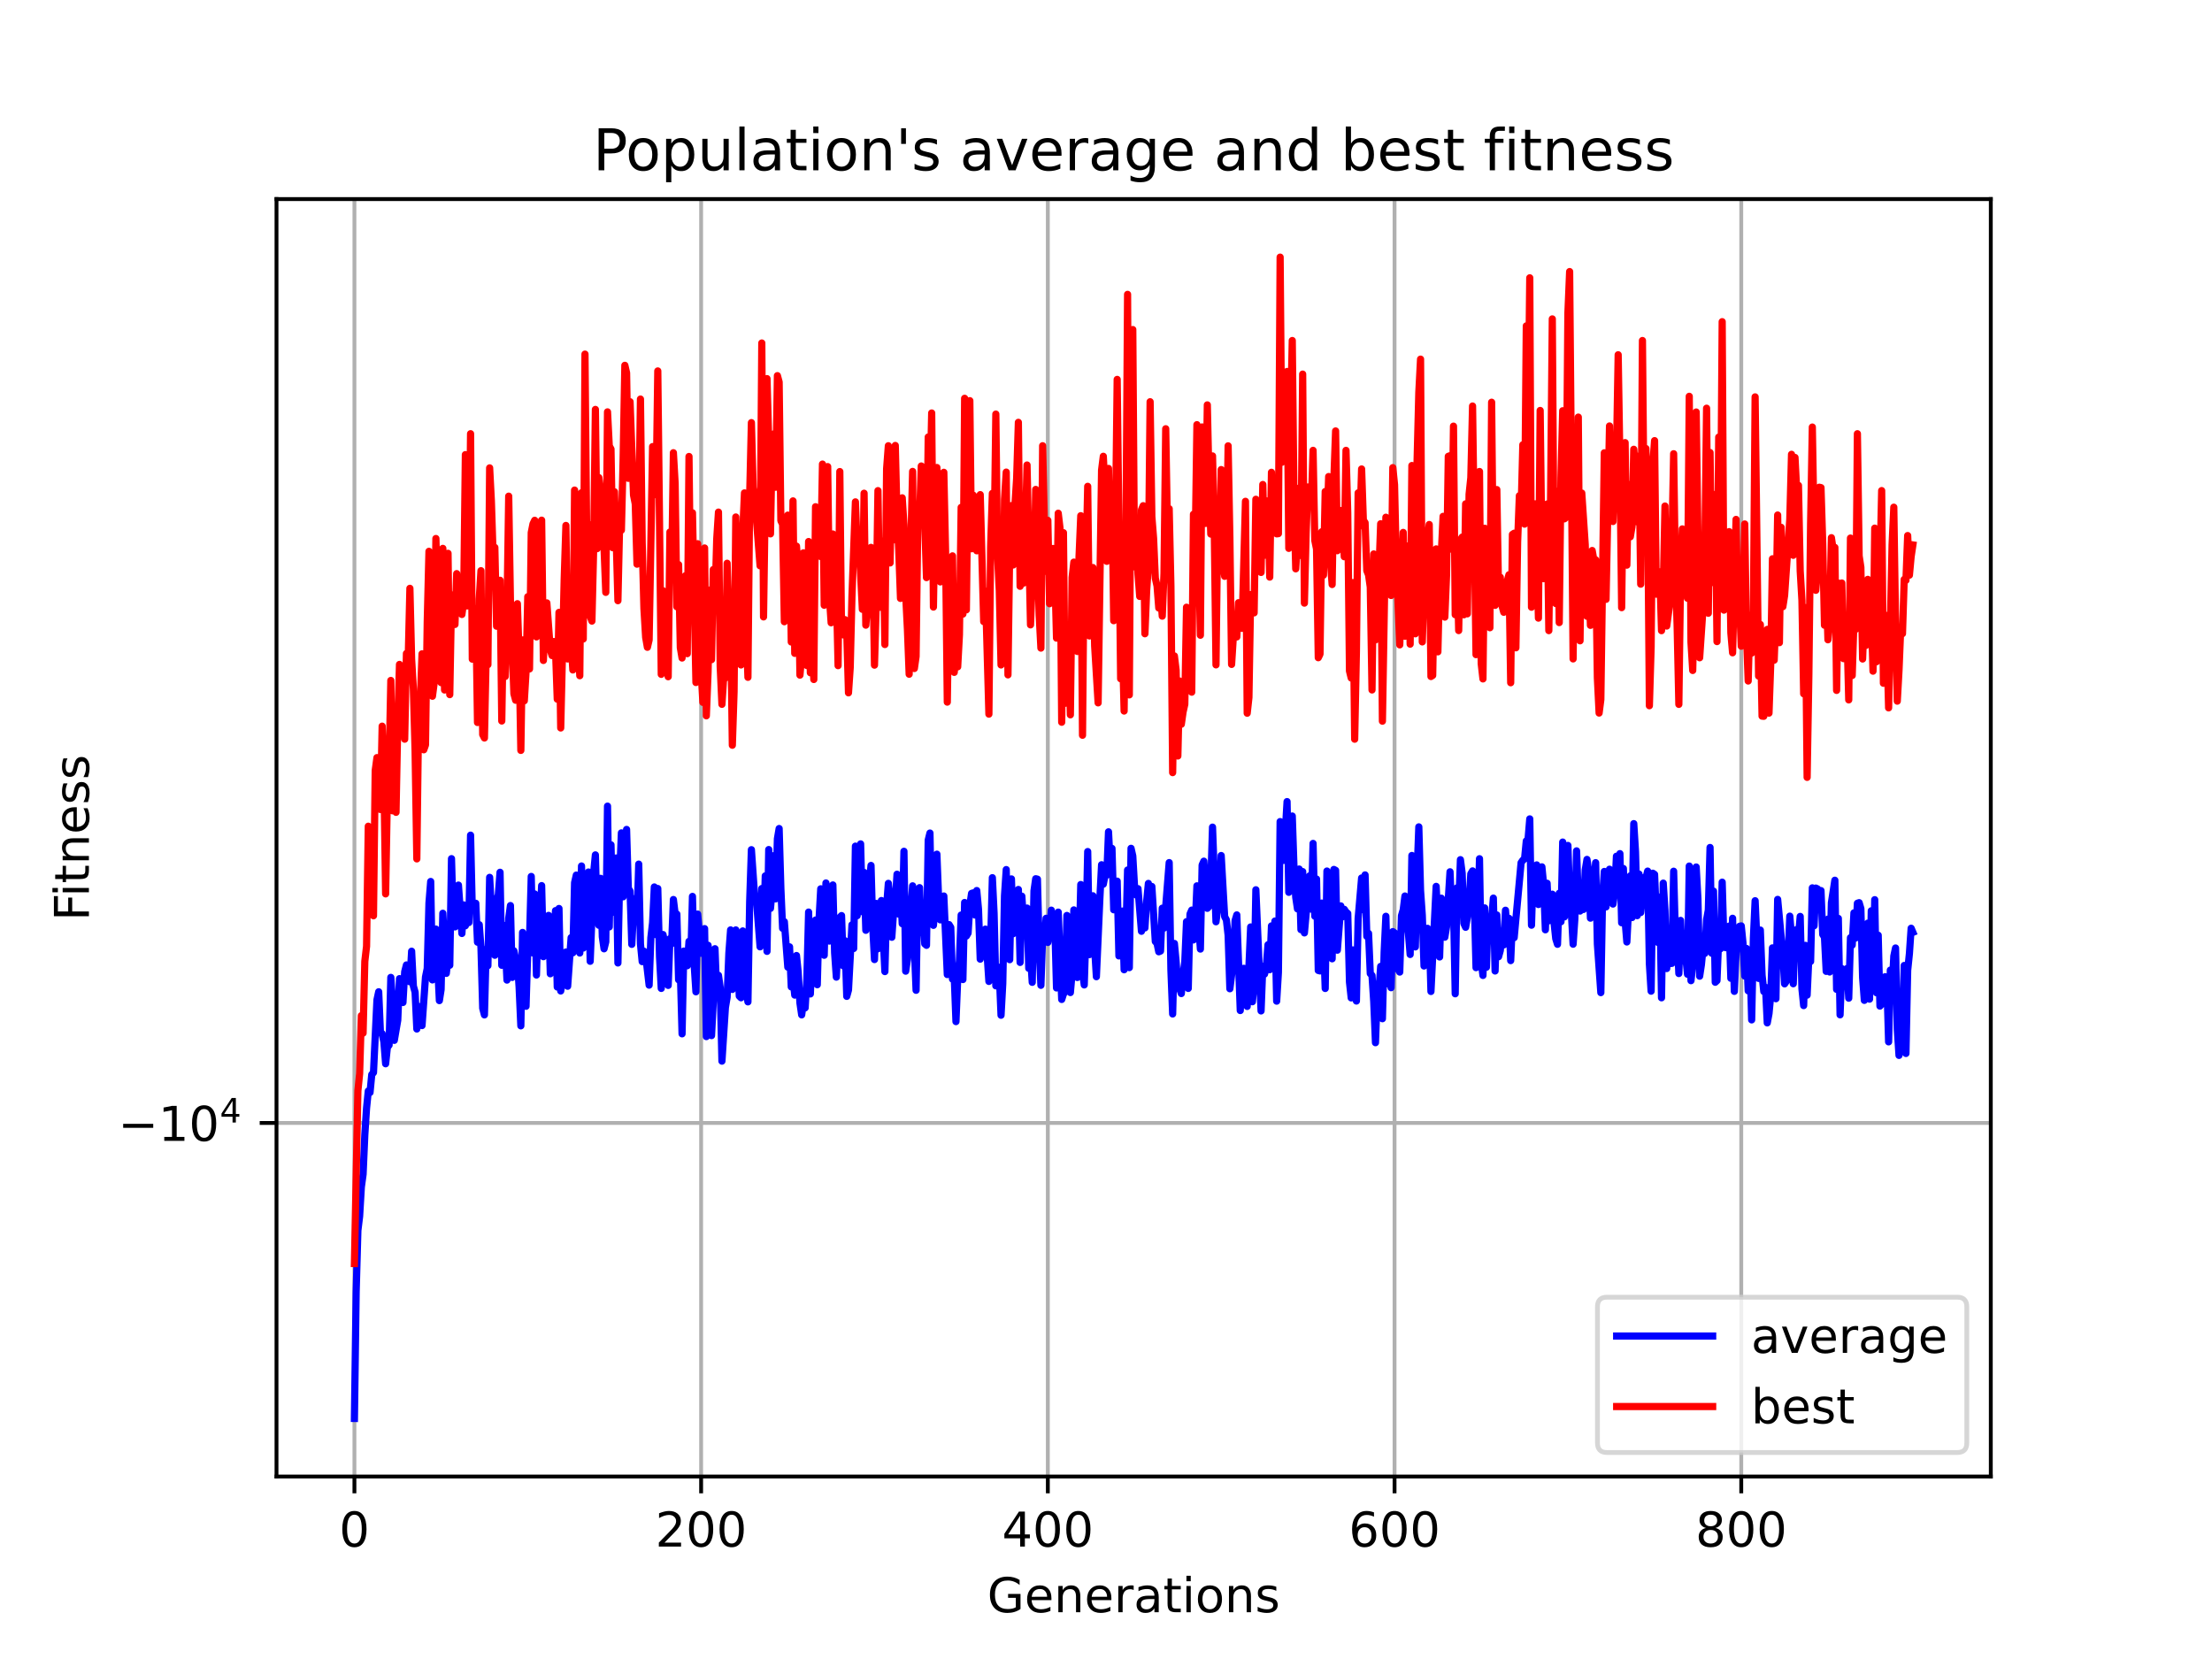 <?xml version="1.0" encoding="utf-8" standalone="no"?>
<!DOCTYPE svg PUBLIC "-//W3C//DTD SVG 1.1//EN"
  "http://www.w3.org/Graphics/SVG/1.1/DTD/svg11.dtd">
<!-- Created with matplotlib (https://matplotlib.org/) -->
<svg height="345.6pt" version="1.1" viewBox="0 0 460.8 345.6" width="460.8pt" xmlns="http://www.w3.org/2000/svg" xmlns:xlink="http://www.w3.org/1999/xlink">
 <defs>
  <style type="text/css">*{stroke-linecap:butt;stroke-linejoin:round;}</style>
 </defs>
 <g id="figure_1">
  <g id="patch_1">
   <path d="M 0 345.6 
L 460.8 345.6 
L 460.8 0 
L 0 0 
z
" style="fill:#ffffff;"/>
  </g>
  <g id="axes_1">
   <g id="patch_2">
    <path d="M 57.6 307.584 
L 414.72 307.584 
L 414.72 41.472 
L 57.6 41.472 
z
" style="fill:#ffffff;"/>
   </g>
   <g id="matplotlib.axis_1">
    <g id="xtick_1">
     <g id="line2d_1">
      <path clip-path="url(#pc6ade02328)" d="M 73.833 307.584 
L 73.833 41.472 
" style="fill:none;stroke:#b0b0b0;stroke-linecap:square;stroke-width:0.8;"/>
     </g>
     <g id="line2d_2">
      <defs>
       <path d="M 0 0 
L 0 3.5 
" id="m2f55ffbb94" style="stroke:#000000;stroke-width:0.8;"/>
      </defs>
      <g>
       <use style="stroke:#000000;stroke-width:0.8;" x="73.833" xlink:href="#m2f55ffbb94" y="307.584"/>
      </g>
     </g>
     <g id="text_1">
      <!-- 0 -->
      <g transform="translate(70.651 322.182)scale(0.1 -0.1)">
       <defs>
        <path d="M 31.781 66.406 
Q 24.172 66.406 20.328 58.906 
Q 16.5 51.422 16.5 36.375 
Q 16.5 21.391 20.328 13.891 
Q 24.172 6.391 31.781 6.391 
Q 39.453 6.391 43.281 13.891 
Q 47.125 21.391 47.125 36.375 
Q 47.125 51.422 43.281 58.906 
Q 39.453 66.406 31.781 66.406 
z
M 31.781 74.219 
Q 44.047 74.219 50.516 64.516 
Q 56.984 54.828 56.984 36.375 
Q 56.984 17.969 50.516 8.266 
Q 44.047 -1.422 31.781 -1.422 
Q 19.531 -1.422 13.062 8.266 
Q 6.594 17.969 6.594 36.375 
Q 6.594 54.828 13.062 64.516 
Q 19.531 74.219 31.781 74.219 
z
" id="DejaVuSans-48"/>
       </defs>
       <use xlink:href="#DejaVuSans-48"/>
      </g>
     </g>
    </g>
    <g id="xtick_2">
     <g id="line2d_3">
      <path clip-path="url(#pc6ade02328)" d="M 146.058 307.584 
L 146.058 41.472 
" style="fill:none;stroke:#b0b0b0;stroke-linecap:square;stroke-width:0.8;"/>
     </g>
     <g id="line2d_4">
      <g>
       <use style="stroke:#000000;stroke-width:0.8;" x="146.058" xlink:href="#m2f55ffbb94" y="307.584"/>
      </g>
     </g>
     <g id="text_2">
      <!-- 200 -->
      <g transform="translate(136.515 322.182)scale(0.1 -0.1)">
       <defs>
        <path d="M 19.188 8.297 
L 53.609 8.297 
L 53.609 0 
L 7.328 0 
L 7.328 8.297 
Q 12.938 14.109 22.625 23.891 
Q 32.328 33.688 34.812 36.531 
Q 39.547 41.844 41.422 45.531 
Q 43.312 49.219 43.312 52.781 
Q 43.312 58.594 39.234 62.25 
Q 35.156 65.922 28.609 65.922 
Q 23.969 65.922 18.812 64.312 
Q 13.672 62.703 7.812 59.422 
L 7.812 69.391 
Q 13.766 71.781 18.938 73 
Q 24.125 74.219 28.422 74.219 
Q 39.75 74.219 46.484 68.547 
Q 53.219 62.891 53.219 53.422 
Q 53.219 48.922 51.531 44.891 
Q 49.859 40.875 45.406 35.406 
Q 44.188 33.984 37.641 27.219 
Q 31.109 20.453 19.188 8.297 
z
" id="DejaVuSans-50"/>
       </defs>
       <use xlink:href="#DejaVuSans-50"/>
       <use x="63.623" xlink:href="#DejaVuSans-48"/>
       <use x="127.246" xlink:href="#DejaVuSans-48"/>
      </g>
     </g>
    </g>
    <g id="xtick_3">
     <g id="line2d_5">
      <path clip-path="url(#pc6ade02328)" d="M 218.284 307.584 
L 218.284 41.472 
" style="fill:none;stroke:#b0b0b0;stroke-linecap:square;stroke-width:0.8;"/>
     </g>
     <g id="line2d_6">
      <g>
       <use style="stroke:#000000;stroke-width:0.8;" x="218.284" xlink:href="#m2f55ffbb94" y="307.584"/>
      </g>
     </g>
     <g id="text_3">
      <!-- 400 -->
      <g transform="translate(208.74 322.182)scale(0.1 -0.1)">
       <defs>
        <path d="M 37.797 64.312 
L 12.891 25.391 
L 37.797 25.391 
z
M 35.203 72.906 
L 47.609 72.906 
L 47.609 25.391 
L 58.016 25.391 
L 58.016 17.188 
L 47.609 17.188 
L 47.609 0 
L 37.797 0 
L 37.797 17.188 
L 4.891 17.188 
L 4.891 26.703 
z
" id="DejaVuSans-52"/>
       </defs>
       <use xlink:href="#DejaVuSans-52"/>
       <use x="63.623" xlink:href="#DejaVuSans-48"/>
       <use x="127.246" xlink:href="#DejaVuSans-48"/>
      </g>
     </g>
    </g>
    <g id="xtick_4">
     <g id="line2d_7">
      <path clip-path="url(#pc6ade02328)" d="M 290.51 307.584 
L 290.51 41.472 
" style="fill:none;stroke:#b0b0b0;stroke-linecap:square;stroke-width:0.8;"/>
     </g>
     <g id="line2d_8">
      <g>
       <use style="stroke:#000000;stroke-width:0.8;" x="290.51" xlink:href="#m2f55ffbb94" y="307.584"/>
      </g>
     </g>
     <g id="text_4">
      <!-- 600 -->
      <g transform="translate(280.966 322.182)scale(0.1 -0.1)">
       <defs>
        <path d="M 33.016 40.375 
Q 26.375 40.375 22.484 35.828 
Q 18.609 31.297 18.609 23.391 
Q 18.609 15.531 22.484 10.953 
Q 26.375 6.391 33.016 6.391 
Q 39.656 6.391 43.531 10.953 
Q 47.406 15.531 47.406 23.391 
Q 47.406 31.297 43.531 35.828 
Q 39.656 40.375 33.016 40.375 
z
M 52.594 71.297 
L 52.594 62.312 
Q 48.875 64.062 45.094 64.984 
Q 41.312 65.922 37.594 65.922 
Q 27.828 65.922 22.672 59.328 
Q 17.531 52.734 16.797 39.406 
Q 19.672 43.656 24.016 45.922 
Q 28.375 48.188 33.594 48.188 
Q 44.578 48.188 50.953 41.516 
Q 57.328 34.859 57.328 23.391 
Q 57.328 12.156 50.688 5.359 
Q 44.047 -1.422 33.016 -1.422 
Q 20.359 -1.422 13.672 8.266 
Q 6.984 17.969 6.984 36.375 
Q 6.984 53.656 15.188 63.938 
Q 23.391 74.219 37.203 74.219 
Q 40.922 74.219 44.703 73.484 
Q 48.484 72.75 52.594 71.297 
z
" id="DejaVuSans-54"/>
       </defs>
       <use xlink:href="#DejaVuSans-54"/>
       <use x="63.623" xlink:href="#DejaVuSans-48"/>
       <use x="127.246" xlink:href="#DejaVuSans-48"/>
      </g>
     </g>
    </g>
    <g id="xtick_5">
     <g id="line2d_9">
      <path clip-path="url(#pc6ade02328)" d="M 362.736 307.584 
L 362.736 41.472 
" style="fill:none;stroke:#b0b0b0;stroke-linecap:square;stroke-width:0.8;"/>
     </g>
     <g id="line2d_10">
      <g>
       <use style="stroke:#000000;stroke-width:0.8;" x="362.736" xlink:href="#m2f55ffbb94" y="307.584"/>
      </g>
     </g>
     <g id="text_5">
      <!-- 800 -->
      <g transform="translate(353.192 322.182)scale(0.1 -0.1)">
       <defs>
        <path d="M 31.781 34.625 
Q 24.75 34.625 20.719 30.859 
Q 16.703 27.094 16.703 20.516 
Q 16.703 13.922 20.719 10.156 
Q 24.75 6.391 31.781 6.391 
Q 38.812 6.391 42.859 10.172 
Q 46.922 13.969 46.922 20.516 
Q 46.922 27.094 42.891 30.859 
Q 38.875 34.625 31.781 34.625 
z
M 21.922 38.812 
Q 15.578 40.375 12.031 44.719 
Q 8.5 49.078 8.5 55.328 
Q 8.5 64.062 14.719 69.141 
Q 20.953 74.219 31.781 74.219 
Q 42.672 74.219 48.875 69.141 
Q 55.078 64.062 55.078 55.328 
Q 55.078 49.078 51.531 44.719 
Q 48 40.375 41.703 38.812 
Q 48.828 37.156 52.797 32.312 
Q 56.781 27.484 56.781 20.516 
Q 56.781 9.906 50.312 4.234 
Q 43.844 -1.422 31.781 -1.422 
Q 19.734 -1.422 13.25 4.234 
Q 6.781 9.906 6.781 20.516 
Q 6.781 27.484 10.781 32.312 
Q 14.797 37.156 21.922 38.812 
z
M 18.312 54.391 
Q 18.312 48.734 21.844 45.562 
Q 25.391 42.391 31.781 42.391 
Q 38.141 42.391 41.719 45.562 
Q 45.312 48.734 45.312 54.391 
Q 45.312 60.062 41.719 63.234 
Q 38.141 66.406 31.781 66.406 
Q 25.391 66.406 21.844 63.234 
Q 18.312 60.062 18.312 54.391 
z
" id="DejaVuSans-56"/>
       </defs>
       <use xlink:href="#DejaVuSans-56"/>
       <use x="63.623" xlink:href="#DejaVuSans-48"/>
       <use x="127.246" xlink:href="#DejaVuSans-48"/>
      </g>
     </g>
    </g>
    <g id="text_6">
     <!-- Generations -->
     <g transform="translate(205.662 335.861)scale(0.1 -0.1)">
      <defs>
       <path d="M 59.516 10.406 
L 59.516 29.984 
L 43.406 29.984 
L 43.406 38.094 
L 69.281 38.094 
L 69.281 6.781 
Q 63.578 2.734 56.688 0.656 
Q 49.812 -1.422 42 -1.422 
Q 24.906 -1.422 15.25 8.562 
Q 5.609 18.562 5.609 36.375 
Q 5.609 54.25 15.25 64.234 
Q 24.906 74.219 42 74.219 
Q 49.125 74.219 55.547 72.453 
Q 61.969 70.703 67.391 67.281 
L 67.391 56.781 
Q 61.922 61.422 55.766 63.766 
Q 49.609 66.109 42.828 66.109 
Q 29.438 66.109 22.719 58.641 
Q 16.016 51.172 16.016 36.375 
Q 16.016 21.625 22.719 14.156 
Q 29.438 6.688 42.828 6.688 
Q 48.047 6.688 52.141 7.594 
Q 56.25 8.5 59.516 10.406 
z
" id="DejaVuSans-71"/>
       <path d="M 56.203 29.594 
L 56.203 25.203 
L 14.891 25.203 
Q 15.484 15.922 20.484 11.062 
Q 25.484 6.203 34.422 6.203 
Q 39.594 6.203 44.453 7.469 
Q 49.312 8.734 54.109 11.281 
L 54.109 2.781 
Q 49.266 0.734 44.188 -0.344 
Q 39.109 -1.422 33.891 -1.422 
Q 20.797 -1.422 13.156 6.188 
Q 5.516 13.812 5.516 26.812 
Q 5.516 40.234 12.766 48.109 
Q 20.016 56 32.328 56 
Q 43.359 56 49.781 48.891 
Q 56.203 41.797 56.203 29.594 
z
M 47.219 32.234 
Q 47.125 39.594 43.094 43.984 
Q 39.062 48.391 32.422 48.391 
Q 24.906 48.391 20.391 44.141 
Q 15.875 39.891 15.188 32.172 
z
" id="DejaVuSans-101"/>
       <path d="M 54.891 33.016 
L 54.891 0 
L 45.906 0 
L 45.906 32.719 
Q 45.906 40.484 42.875 44.328 
Q 39.844 48.188 33.797 48.188 
Q 26.516 48.188 22.312 43.547 
Q 18.109 38.922 18.109 30.906 
L 18.109 0 
L 9.078 0 
L 9.078 54.688 
L 18.109 54.688 
L 18.109 46.188 
Q 21.344 51.125 25.703 53.562 
Q 30.078 56 35.797 56 
Q 45.219 56 50.047 50.172 
Q 54.891 44.344 54.891 33.016 
z
" id="DejaVuSans-110"/>
       <path d="M 41.109 46.297 
Q 39.594 47.172 37.812 47.578 
Q 36.031 48 33.891 48 
Q 26.266 48 22.188 43.047 
Q 18.109 38.094 18.109 28.812 
L 18.109 0 
L 9.078 0 
L 9.078 54.688 
L 18.109 54.688 
L 18.109 46.188 
Q 20.953 51.172 25.484 53.578 
Q 30.031 56 36.531 56 
Q 37.453 56 38.578 55.875 
Q 39.703 55.766 41.062 55.516 
z
" id="DejaVuSans-114"/>
       <path d="M 34.281 27.484 
Q 23.391 27.484 19.188 25 
Q 14.984 22.516 14.984 16.5 
Q 14.984 11.719 18.141 8.906 
Q 21.297 6.109 26.703 6.109 
Q 34.188 6.109 38.703 11.406 
Q 43.219 16.703 43.219 25.484 
L 43.219 27.484 
z
M 52.203 31.203 
L 52.203 0 
L 43.219 0 
L 43.219 8.297 
Q 40.141 3.328 35.547 0.953 
Q 30.953 -1.422 24.312 -1.422 
Q 15.922 -1.422 10.953 3.297 
Q 6 8.016 6 15.922 
Q 6 25.141 12.172 29.828 
Q 18.359 34.516 30.609 34.516 
L 43.219 34.516 
L 43.219 35.406 
Q 43.219 41.609 39.141 45 
Q 35.062 48.391 27.688 48.391 
Q 23 48.391 18.547 47.266 
Q 14.109 46.141 10.016 43.891 
L 10.016 52.203 
Q 14.938 54.109 19.578 55.047 
Q 24.219 56 28.609 56 
Q 40.484 56 46.344 49.844 
Q 52.203 43.703 52.203 31.203 
z
" id="DejaVuSans-97"/>
       <path d="M 18.312 70.219 
L 18.312 54.688 
L 36.812 54.688 
L 36.812 47.703 
L 18.312 47.703 
L 18.312 18.016 
Q 18.312 11.328 20.141 9.422 
Q 21.969 7.516 27.594 7.516 
L 36.812 7.516 
L 36.812 0 
L 27.594 0 
Q 17.188 0 13.234 3.875 
Q 9.281 7.766 9.281 18.016 
L 9.281 47.703 
L 2.688 47.703 
L 2.688 54.688 
L 9.281 54.688 
L 9.281 70.219 
z
" id="DejaVuSans-116"/>
       <path d="M 9.422 54.688 
L 18.406 54.688 
L 18.406 0 
L 9.422 0 
z
M 9.422 75.984 
L 18.406 75.984 
L 18.406 64.594 
L 9.422 64.594 
z
" id="DejaVuSans-105"/>
       <path d="M 30.609 48.391 
Q 23.391 48.391 19.188 42.75 
Q 14.984 37.109 14.984 27.297 
Q 14.984 17.484 19.156 11.844 
Q 23.344 6.203 30.609 6.203 
Q 37.797 6.203 41.984 11.859 
Q 46.188 17.531 46.188 27.297 
Q 46.188 37.016 41.984 42.703 
Q 37.797 48.391 30.609 48.391 
z
M 30.609 56 
Q 42.328 56 49.016 48.375 
Q 55.719 40.766 55.719 27.297 
Q 55.719 13.875 49.016 6.219 
Q 42.328 -1.422 30.609 -1.422 
Q 18.844 -1.422 12.172 6.219 
Q 5.516 13.875 5.516 27.297 
Q 5.516 40.766 12.172 48.375 
Q 18.844 56 30.609 56 
z
" id="DejaVuSans-111"/>
       <path d="M 44.281 53.078 
L 44.281 44.578 
Q 40.484 46.531 36.375 47.5 
Q 32.281 48.484 27.875 48.484 
Q 21.188 48.484 17.844 46.438 
Q 14.5 44.391 14.5 40.281 
Q 14.5 37.156 16.891 35.375 
Q 19.281 33.594 26.516 31.984 
L 29.594 31.297 
Q 39.156 29.25 43.188 25.516 
Q 47.219 21.781 47.219 15.094 
Q 47.219 7.469 41.188 3.016 
Q 35.156 -1.422 24.609 -1.422 
Q 20.219 -1.422 15.453 -0.562 
Q 10.688 0.297 5.422 2 
L 5.422 11.281 
Q 10.406 8.688 15.234 7.391 
Q 20.062 6.109 24.812 6.109 
Q 31.156 6.109 34.562 8.281 
Q 37.984 10.453 37.984 14.406 
Q 37.984 18.062 35.516 20.016 
Q 33.062 21.969 24.703 23.781 
L 21.578 24.516 
Q 13.234 26.266 9.516 29.906 
Q 5.812 33.547 5.812 39.891 
Q 5.812 47.609 11.281 51.797 
Q 16.75 56 26.812 56 
Q 31.781 56 36.172 55.266 
Q 40.578 54.547 44.281 53.078 
z
" id="DejaVuSans-115"/>
      </defs>
      <use xlink:href="#DejaVuSans-71"/>
      <use x="77.49" xlink:href="#DejaVuSans-101"/>
      <use x="139.014" xlink:href="#DejaVuSans-110"/>
      <use x="202.393" xlink:href="#DejaVuSans-101"/>
      <use x="263.916" xlink:href="#DejaVuSans-114"/>
      <use x="305.029" xlink:href="#DejaVuSans-97"/>
      <use x="366.309" xlink:href="#DejaVuSans-116"/>
      <use x="405.518" xlink:href="#DejaVuSans-105"/>
      <use x="433.301" xlink:href="#DejaVuSans-111"/>
      <use x="494.482" xlink:href="#DejaVuSans-110"/>
      <use x="557.861" xlink:href="#DejaVuSans-115"/>
     </g>
    </g>
   </g>
   <g id="matplotlib.axis_2">
    <g id="ytick_1">
     <g id="line2d_11">
      <path clip-path="url(#pc6ade02328)" d="M 57.6 233.935 
L 414.72 233.935 
" style="fill:none;stroke:#b0b0b0;stroke-linecap:square;stroke-width:0.8;"/>
     </g>
     <g id="line2d_12">
      <defs>
       <path d="M 0 0 
L -3.5 0 
" id="m2cafa81953" style="stroke:#000000;stroke-width:0.8;"/>
      </defs>
      <g>
       <use style="stroke:#000000;stroke-width:0.8;" x="57.6" xlink:href="#m2cafa81953" y="233.935"/>
      </g>
     </g>
     <g id="text_7">
      <!-- $\mathdefault{-10^{4}}$ -->
      <g transform="translate(24.6 237.734)scale(0.1 -0.1)">
       <defs>
        <path d="M 10.594 35.5 
L 73.188 35.5 
L 73.188 27.203 
L 10.594 27.203 
z
" id="DejaVuSans-8722"/>
        <path d="M 12.406 8.297 
L 28.516 8.297 
L 28.516 63.922 
L 10.984 60.406 
L 10.984 69.391 
L 28.422 72.906 
L 38.281 72.906 
L 38.281 8.297 
L 54.391 8.297 
L 54.391 0 
L 12.406 0 
z
" id="DejaVuSans-49"/>
       </defs>
       <use transform="translate(0 0.684)" xlink:href="#DejaVuSans-8722"/>
       <use transform="translate(83.789 0.684)" xlink:href="#DejaVuSans-49"/>
       <use transform="translate(147.412 0.684)" xlink:href="#DejaVuSans-48"/>
       <use transform="translate(211.992 38.966)scale(0.7)" xlink:href="#DejaVuSans-52"/>
      </g>
     </g>
    </g>
    <g id="text_8">
     <!-- Fitness -->
     <g transform="translate(18.52 191.845)rotate(-90)scale(0.1 -0.1)">
      <defs>
       <path d="M 9.812 72.906 
L 51.703 72.906 
L 51.703 64.594 
L 19.672 64.594 
L 19.672 43.109 
L 48.578 43.109 
L 48.578 34.812 
L 19.672 34.812 
L 19.672 0 
L 9.812 0 
z
" id="DejaVuSans-70"/>
      </defs>
      <use xlink:href="#DejaVuSans-70"/>
      <use x="50.27" xlink:href="#DejaVuSans-105"/>
      <use x="78.053" xlink:href="#DejaVuSans-116"/>
      <use x="117.262" xlink:href="#DejaVuSans-110"/>
      <use x="180.641" xlink:href="#DejaVuSans-101"/>
      <use x="242.164" xlink:href="#DejaVuSans-115"/>
      <use x="294.264" xlink:href="#DejaVuSans-115"/>
     </g>
    </g>
   </g>
   <g id="line2d_13">
    <path clip-path="url(#pc6ade02328)" d="M 73.833 295.488 
L 74.194 269.157 
L 74.555 256.321 
L 74.916 253.365 
L 75.277 247.256 
L 75.638 244.626 
L 75.999 236.376 
L 76.361 230.831 
L 76.722 227.273 
L 77.083 227.585 
L 77.444 223.851 
L 77.805 223.428 
L 78.527 208.293 
L 78.889 206.605 
L 79.25 215.16 
L 79.611 215.327 
L 79.972 217.086 
L 80.333 221.601 
L 80.694 218.189 
L 81.055 217.719 
L 81.416 203.608 
L 81.778 208.913 
L 82.139 216.724 
L 82.861 212.517 
L 83.222 203.87 
L 83.583 204.402 
L 83.944 208.833 
L 84.305 202.428 
L 84.667 201.019 
L 85.028 203.396 
L 85.389 204.53 
L 85.75 198.155 
L 86.111 205.413 
L 86.472 206.69 
L 86.833 214.36 
L 87.194 209.651 
L 87.556 212.35 
L 87.917 213.642 
L 88.639 203.522 
L 89 201.757 
L 89.361 188.107 
L 89.722 183.629 
L 90.084 204.134 
L 90.806 193.545 
L 91.528 208.445 
L 91.889 206.133 
L 92.25 190.247 
L 92.973 202.77 
L 93.334 199.612 
L 93.695 201.083 
L 94.056 178.875 
L 94.417 191.767 
L 94.778 193.091 
L 95.139 189.513 
L 95.5 184.381 
L 96.223 194.458 
L 96.584 188.502 
L 96.945 192.856 
L 97.306 191.306 
L 97.667 192.193 
L 98.028 173.981 
L 98.389 189.552 
L 98.751 189.303 
L 99.112 188.17 
L 99.473 196.275 
L 99.834 192.626 
L 100.195 197.402 
L 100.556 210.039 
L 100.917 211.419 
L 101.278 197.751 
L 101.64 201.168 
L 102.001 182.771 
L 102.723 195.799 
L 103.084 198.998 
L 103.445 187.456 
L 103.806 186.446 
L 104.168 181.714 
L 104.529 201.085 
L 104.89 192.744 
L 105.251 196.722 
L 105.612 204.167 
L 105.973 191.289 
L 106.334 188.645 
L 106.695 203.617 
L 107.057 198.082 
L 107.418 199.721 
L 107.779 200.186 
L 108.14 205.642 
L 108.501 213.698 
L 108.862 194.24 
L 109.223 205.729 
L 109.584 209.626 
L 109.946 197.823 
L 110.307 195.795 
L 110.668 182.581 
L 111.029 198.522 
L 111.39 186.222 
L 111.751 203.114 
L 112.112 190.567 
L 112.473 191.994 
L 112.835 184.49 
L 113.196 199.295 
L 113.557 194.516 
L 113.918 193.09 
L 114.279 190.693 
L 114.64 202.852 
L 115.001 194.188 
L 115.363 195.383 
L 115.724 189.701 
L 116.085 205.609 
L 116.446 189.255 
L 116.807 206.437 
L 117.168 204.276 
L 117.529 199.823 
L 117.89 198.32 
L 118.252 205.452 
L 118.974 195.327 
L 119.335 198.486 
L 119.696 183.88 
L 120.057 182.297 
L 120.418 194.231 
L 120.779 198.528 
L 121.141 180.4 
L 121.502 197.497 
L 121.863 186.453 
L 122.224 182.443 
L 122.585 181.659 
L 122.946 200.254 
L 123.668 181.793 
L 124.03 178.091 
L 124.391 191.272 
L 124.752 192.746 
L 125.113 182.973 
L 125.474 195.152 
L 125.835 197.651 
L 126.196 196.199 
L 126.557 167.933 
L 126.919 193.1 
L 127.28 175.99 
L 127.641 190.046 
L 128.002 189.692 
L 128.363 178.737 
L 128.724 200.601 
L 129.085 182.575 
L 129.447 173.505 
L 129.808 186.822 
L 130.169 176.903 
L 130.53 172.787 
L 130.891 185.089 
L 131.252 185.638 
L 131.613 196.727 
L 131.974 189.871 
L 132.336 187.178 
L 132.697 192.003 
L 133.058 180.012 
L 133.419 196.639 
L 133.78 200.323 
L 134.141 198.148 
L 134.502 199.025 
L 135.225 205.223 
L 135.586 195.343 
L 135.947 192.206 
L 136.308 184.771 
L 136.669 194.713 
L 137.03 185.094 
L 137.391 199.344 
L 137.752 205.904 
L 138.114 194.68 
L 138.475 196.33 
L 138.836 204.75 
L 139.197 205.278 
L 139.558 195.542 
L 139.919 196.606 
L 140.28 187.388 
L 140.642 190.352 
L 141.003 190.428 
L 141.364 204.101 
L 141.725 202.251 
L 142.086 215.366 
L 142.447 198.13 
L 142.808 198.521 
L 143.169 201.177 
L 143.531 196.105 
L 143.892 200.378 
L 144.253 186.74 
L 144.614 201.082 
L 144.975 206.608 
L 145.336 190.421 
L 146.058 198.577 
L 146.42 196.967 
L 146.781 193.45 
L 147.142 215.941 
L 147.503 196.918 
L 147.864 200.053 
L 148.225 215.734 
L 148.586 208.687 
L 148.947 197.635 
L 149.309 207.185 
L 149.67 203.175 
L 150.031 205.723 
L 150.392 221.054 
L 151.114 209.873 
L 151.475 207.747 
L 151.836 198.549 
L 152.198 193.719 
L 152.559 206.116 
L 152.92 201.691 
L 153.281 193.721 
L 153.642 198.191 
L 154.003 207.493 
L 154.364 207.851 
L 154.726 193.931 
L 155.448 206.528 
L 155.809 208.705 
L 156.17 187.828 
L 156.531 177.006 
L 157.253 187.359 
L 157.615 187.878 
L 158.337 197.242 
L 158.698 185.099 
L 159.059 195.157 
L 159.42 182.46 
L 159.781 198.185 
L 160.142 176.978 
L 160.504 189.235 
L 160.865 185.265 
L 161.226 178.24 
L 161.587 187.25 
L 161.948 174.733 
L 162.309 172.599 
L 162.67 185.098 
L 163.031 193.383 
L 163.393 192.009 
L 164.115 201.473 
L 164.476 197.244 
L 164.837 205.587 
L 165.198 203.837 
L 165.559 207.297 
L 165.921 199.055 
L 166.282 202.547 
L 166.643 208.953 
L 167.004 211.417 
L 167.365 208.825 
L 167.726 209.958 
L 168.087 203.898 
L 168.448 190.001 
L 168.81 207.06 
L 169.171 198.871 
L 169.532 198.741 
L 169.893 191.662 
L 170.254 205.135 
L 170.615 191.632 
L 170.976 185.156 
L 171.337 193.911 
L 171.699 199 
L 172.06 183.94 
L 172.782 196.042 
L 173.143 192.445 
L 173.504 184.352 
L 173.865 198.479 
L 174.226 203.553 
L 174.588 196.009 
L 174.949 191.118 
L 175.31 190.733 
L 175.671 201.206 
L 176.032 195.968 
L 176.393 207.559 
L 176.754 206.239 
L 177.477 192.658 
L 177.838 197.592 
L 178.199 176.266 
L 178.56 190.756 
L 178.921 181.002 
L 179.282 175.799 
L 179.643 189.937 
L 180.005 181.737 
L 180.366 193.797 
L 180.727 186.107 
L 181.088 183.965 
L 181.449 180.29 
L 181.81 193.244 
L 182.171 199.892 
L 182.532 188.194 
L 182.894 197.651 
L 183.255 196.671 
L 183.616 187.601 
L 184.338 202.397 
L 184.699 188.727 
L 185.06 184.021 
L 185.421 187.434 
L 185.783 195.249 
L 186.144 189.949 
L 186.505 188.041 
L 186.866 182.117 
L 187.227 190.428 
L 187.588 185.195 
L 187.949 192.426 
L 188.31 177.339 
L 188.672 202.313 
L 189.033 199.87 
L 189.755 189.35 
L 190.116 184.537 
L 190.477 197.471 
L 190.838 206.296 
L 191.199 185.644 
L 191.561 184.914 
L 191.922 194.269 
L 192.283 190.157 
L 192.644 196.617 
L 193.005 196.925 
L 193.366 174.997 
L 193.727 173.541 
L 194.089 192.318 
L 194.45 192.764 
L 194.811 188.951 
L 195.172 177.943 
L 195.533 187.343 
L 195.894 191.628 
L 196.255 188.217 
L 196.616 186.656 
L 197.339 203.018 
L 197.7 192.609 
L 198.061 193.199 
L 198.422 203.973 
L 198.783 203.369 
L 199.144 212.818 
L 199.505 203.987 
L 199.867 200.118 
L 200.228 190.621 
L 200.589 204.058 
L 200.95 188.006 
L 201.311 194.993 
L 201.672 194.375 
L 202.033 188.562 
L 202.394 186.114 
L 202.756 186 
L 203.117 190.614 
L 203.478 185.517 
L 203.839 189.425 
L 204.2 199.808 
L 204.561 194.538 
L 204.922 198.638 
L 205.284 193.553 
L 206.006 204.448 
L 206.367 196.359 
L 206.728 182.838 
L 207.089 190.316 
L 207.45 205.367 
L 207.811 201.415 
L 208.173 202.932 
L 208.534 211.495 
L 208.895 204.877 
L 209.256 186.594 
L 209.617 181.15 
L 209.978 199.178 
L 210.339 199.918 
L 210.7 183.094 
L 211.062 194.517 
L 211.423 188.974 
L 211.784 189.443 
L 212.145 185.296 
L 212.506 200.49 
L 212.867 186.689 
L 213.228 192.045 
L 213.589 191.042 
L 213.951 189.166 
L 214.312 201.719 
L 214.673 198.956 
L 215.034 204.636 
L 215.395 185.597 
L 215.756 183.057 
L 216.117 183.145 
L 216.478 197.472 
L 216.84 205.26 
L 217.201 194.992 
L 217.562 196.018 
L 217.923 191.3 
L 218.284 196.323 
L 218.645 193.967 
L 219.006 189.606 
L 219.368 194.339 
L 219.729 192.397 
L 220.09 205.805 
L 220.451 190.014 
L 221.173 208.204 
L 221.534 207.069 
L 221.895 206.582 
L 222.257 190.707 
L 222.618 205.627 
L 222.979 206.767 
L 223.34 202.665 
L 223.701 189.553 
L 224.062 201.694 
L 224.423 203.633 
L 224.784 198.322 
L 225.146 184.265 
L 225.507 202.488 
L 225.868 205.176 
L 226.229 193.6 
L 226.59 177.395 
L 226.951 198.863 
L 227.673 186.607 
L 228.035 197.519 
L 228.396 203.464 
L 229.118 187.237 
L 229.479 180.142 
L 229.84 184.197 
L 230.201 182.324 
L 230.563 182.311 
L 230.924 173.282 
L 231.285 180.307 
L 231.646 176.735 
L 232.007 189.52 
L 232.368 184.795 
L 232.729 183.56 
L 233.09 199.136 
L 233.452 198.442 
L 233.813 189.793 
L 234.174 202.014 
L 234.535 195.472 
L 234.896 181.239 
L 235.257 201.576 
L 235.618 176.72 
L 235.979 178.317 
L 236.341 184.596 
L 236.702 186.449 
L 237.063 185.122 
L 237.785 194.001 
L 238.146 192.347 
L 238.507 193.301 
L 238.868 187.794 
L 239.23 184.035 
L 239.591 187.896 
L 239.952 184.67 
L 240.674 196.129 
L 241.035 196.531 
L 241.396 198.272 
L 241.757 198.119 
L 242.119 189.199 
L 242.48 193.338 
L 243.563 179.695 
L 243.924 202.117 
L 244.285 211.227 
L 244.647 196.538 
L 245.008 200.323 
L 245.369 205.592 
L 245.73 205.917 
L 246.091 206.976 
L 246.452 202.95 
L 246.813 200.419 
L 247.174 192.004 
L 247.536 205.906 
L 247.897 190.415 
L 248.258 189.594 
L 248.619 195.802 
L 248.98 192.968 
L 249.341 184.535 
L 249.702 192.606 
L 250.063 197.711 
L 250.425 180.194 
L 250.786 179.4 
L 251.508 189.219 
L 251.869 188.828 
L 252.23 184.001 
L 252.591 172.31 
L 253.314 192.022 
L 253.675 189.207 
L 254.036 189.318 
L 254.397 178.222 
L 255.119 190.963 
L 255.48 191.627 
L 255.842 194.845 
L 256.203 205.973 
L 256.925 200.215 
L 257.286 191.789 
L 257.647 190.591 
L 258.369 210.513 
L 258.731 202.991 
L 259.092 201.717 
L 259.453 202.301 
L 259.814 209.655 
L 260.536 193.1 
L 260.897 208.678 
L 261.258 204.798 
L 261.62 185.356 
L 262.703 210.591 
L 263.064 201.29 
L 263.425 202.922 
L 263.786 201.449 
L 264.147 196.807 
L 264.509 202.008 
L 264.87 192.885 
L 265.231 199.72 
L 265.592 191.873 
L 265.953 208.559 
L 266.314 202.582 
L 266.675 171.151 
L 267.036 177.471 
L 267.398 179.233 
L 268.12 166.987 
L 268.481 185.888 
L 268.842 172.064 
L 269.203 169.994 
L 269.564 180.79 
L 269.926 186.927 
L 270.287 189.336 
L 270.648 181.04 
L 271.009 193.662 
L 271.37 181.568 
L 271.731 194.338 
L 272.815 182.446 
L 273.176 189.394 
L 273.537 175.7 
L 273.898 190.864 
L 274.259 183.119 
L 274.62 202.162 
L 274.981 202.259 
L 275.342 188.131 
L 275.704 195.353 
L 276.065 205.917 
L 276.426 181.453 
L 276.787 190.222 
L 277.148 193.842 
L 277.509 199.735 
L 277.87 181.122 
L 278.231 181.313 
L 278.593 197.941 
L 279.315 188.716 
L 279.676 190.987 
L 280.037 189.432 
L 280.398 189.991 
L 280.759 190.283 
L 281.121 204.574 
L 281.482 207.882 
L 281.843 197.887 
L 282.204 207.35 
L 282.565 208.535 
L 282.926 191.32 
L 283.648 182.9 
L 284.01 189.508 
L 284.371 182.259 
L 284.732 195.058 
L 285.093 194.441 
L 285.454 202.804 
L 285.815 203.204 
L 286.176 208.703 
L 286.537 217.21 
L 286.899 207.182 
L 287.26 206.295 
L 287.621 201.313 
L 287.982 212.215 
L 288.343 198.349 
L 288.704 190.88 
L 289.065 204.932 
L 289.426 196.05 
L 289.788 205.753 
L 290.149 194.072 
L 290.51 194.33 
L 290.871 197.002 
L 291.232 201.921 
L 291.593 202.5 
L 291.954 190.748 
L 292.315 189.516 
L 292.677 186.655 
L 293.038 191.574 
L 293.399 194.438 
L 293.76 198.832 
L 294.121 178.212 
L 294.482 191.457 
L 294.843 197.257 
L 295.205 181.955 
L 295.566 172.253 
L 295.927 185.527 
L 296.288 190.642 
L 296.649 201.235 
L 297.01 194.018 
L 297.371 193.383 
L 297.732 194.106 
L 298.094 206.54 
L 299.177 184.65 
L 299.899 199.354 
L 300.26 187.108 
L 300.621 192.46 
L 300.983 195.235 
L 301.344 193.077 
L 302.066 181.608 
L 302.427 190.499 
L 302.788 188.756 
L 303.149 207.023 
L 303.51 184.964 
L 303.872 189.077 
L 304.233 179.087 
L 304.594 181.891 
L 304.955 192.385 
L 305.316 193.167 
L 305.677 191.099 
L 306.038 187.929 
L 306.399 182.035 
L 306.761 181.425 
L 307.122 187.643 
L 307.483 201.581 
L 307.844 193.113 
L 308.205 178.89 
L 308.566 200.433 
L 308.927 203.203 
L 309.289 189.135 
L 309.65 201.491 
L 310.011 191.021 
L 310.372 195.972 
L 311.094 187.093 
L 311.455 202.274 
L 311.816 190.605 
L 312.178 199.302 
L 312.539 198.006 
L 312.9 193.942 
L 313.261 196.842 
L 313.622 189.62 
L 313.983 194.142 
L 314.344 191.301 
L 314.705 200.112 
L 315.067 191.686 
L 315.428 195.333 
L 316.872 179.72 
L 317.233 179.2 
L 317.594 178.915 
L 317.956 175.182 
L 318.317 174.891 
L 318.678 170.589 
L 319.039 192.737 
L 319.4 180.859 
L 319.761 180.72 
L 320.122 180.177 
L 320.484 188.428 
L 320.845 185.778 
L 321.206 180.582 
L 321.567 184.296 
L 321.928 193.693 
L 322.289 184.002 
L 322.65 191.816 
L 323.011 187.744 
L 323.373 186.276 
L 323.734 192.202 
L 324.095 195.558 
L 324.456 196.712 
L 324.817 186.08 
L 325.178 192.017 
L 325.539 175.418 
L 325.9 191.008 
L 326.262 189.868 
L 326.623 176.123 
L 326.984 186.935 
L 327.345 190.202 
L 327.706 196.696 
L 328.067 191.436 
L 328.428 177.25 
L 328.789 187.396 
L 329.151 189.79 
L 329.512 188.5 
L 329.873 189.454 
L 330.234 181.229 
L 330.595 179.032 
L 330.956 181.514 
L 331.317 191.27 
L 331.678 182.589 
L 332.04 183.955 
L 332.401 179.71 
L 332.762 196.635 
L 333.484 206.781 
L 333.845 186.731 
L 334.206 181.539 
L 334.568 188.927 
L 334.929 182.202 
L 335.29 181.078 
L 335.651 183.251 
L 336.012 188.334 
L 336.373 185.81 
L 336.734 178.367 
L 337.095 179.679 
L 337.457 177.827 
L 337.818 192.229 
L 338.179 180.926 
L 338.54 191.891 
L 338.901 196.23 
L 339.623 182.454 
L 339.984 191.148 
L 340.346 171.579 
L 340.707 177.442 
L 341.068 190.746 
L 341.429 182.079 
L 341.79 190.097 
L 342.512 182.799 
L 342.873 182.944 
L 343.235 181.469 
L 343.596 200.768 
L 343.957 206.48 
L 344.318 181.907 
L 344.679 182.157 
L 345.04 190.815 
L 345.401 196.344 
L 345.763 186.866 
L 346.124 207.859 
L 346.485 183.97 
L 346.846 189.709 
L 347.207 201.765 
L 347.568 195.024 
L 347.929 200.724 
L 348.29 200.687 
L 348.652 181.495 
L 349.013 194.977 
L 349.374 194.551 
L 349.735 202.803 
L 350.096 191.735 
L 350.457 200.177 
L 350.818 195.907 
L 351.541 202.958 
L 351.902 180.416 
L 352.263 204.291 
L 352.624 200.945 
L 352.985 200.572 
L 353.346 180.612 
L 353.707 187.213 
L 354.068 203.361 
L 354.43 200.982 
L 354.791 197.336 
L 355.152 198.608 
L 355.513 191.571 
L 355.874 189.592 
L 356.235 176.545 
L 356.596 198.58 
L 356.957 185.638 
L 357.319 204.618 
L 357.68 204.277 
L 358.041 195.294 
L 358.402 197.649 
L 358.763 183.774 
L 359.124 196.346 
L 359.485 197.42 
L 359.847 197.233 
L 360.208 192.923 
L 360.569 203.795 
L 360.93 191.294 
L 361.291 206.519 
L 361.652 198.579 
L 362.013 193.82 
L 362.374 192.965 
L 362.736 192.883 
L 363.097 196.472 
L 363.458 203.33 
L 363.819 197.579 
L 364.18 206.406 
L 364.541 198.987 
L 364.902 212.46 
L 365.263 195.437 
L 365.625 187.639 
L 366.347 203.819 
L 366.708 193.748 
L 367.069 203.114 
L 367.43 206.547 
L 367.791 205.678 
L 368.152 213.086 
L 368.514 211.143 
L 368.875 207.356 
L 369.236 197.461 
L 369.597 201.303 
L 369.958 208.049 
L 370.319 187.361 
L 371.403 198.943 
L 371.764 204.957 
L 372.125 204.406 
L 372.486 199.952 
L 372.847 190.852 
L 373.208 195.144 
L 373.569 204.933 
L 373.931 194.888 
L 374.292 193.63 
L 374.653 195.111 
L 375.014 190.909 
L 375.375 205.977 
L 375.736 209.481 
L 376.097 196.939 
L 376.458 207.305 
L 376.82 199.292 
L 377.181 200.293 
L 377.542 184.957 
L 377.903 192.858 
L 378.264 185.001 
L 378.625 185.177 
L 378.986 188.293 
L 379.347 185.526 
L 379.709 194.663 
L 380.07 195.232 
L 380.431 202.352 
L 380.792 191.473 
L 381.153 202.483 
L 381.514 188.062 
L 382.236 183.371 
L 382.598 206.101 
L 382.959 191.323 
L 383.32 211.406 
L 383.681 201.774 
L 384.042 202.749 
L 384.403 204.354 
L 384.764 201.764 
L 385.126 207.938 
L 385.487 195.338 
L 385.848 196.879 
L 386.209 190.166 
L 386.57 195.413 
L 386.931 188.165 
L 387.292 188.044 
L 387.653 189.274 
L 388.015 203.673 
L 388.376 208.39 
L 388.737 203.35 
L 389.098 192.306 
L 389.459 208.14 
L 389.82 189.738 
L 390.181 204.689 
L 390.542 187.421 
L 390.904 206.81 
L 391.265 194.824 
L 391.626 209.589 
L 391.987 209.174 
L 392.709 203.465 
L 393.07 204.681 
L 393.431 217.039 
L 393.793 202.089 
L 394.154 206.166 
L 394.515 199.159 
L 394.876 197.483 
L 395.237 214.359 
L 395.598 219.857 
L 395.959 216.187 
L 396.321 215.095 
L 396.682 201.126 
L 397.043 219.454 
L 397.404 202.142 
L 397.765 198.648 
L 398.126 193.371 
L 398.487 194.231 
L 398.487 194.231 
" style="fill:none;stroke:#0000ff;stroke-linecap:square;stroke-width:1.5;"/>
   </g>
   <g id="line2d_14">
    <path clip-path="url(#pc6ade02328)" d="M 73.833 263.217 
L 74.555 227.236 
L 74.916 223.663 
L 75.277 211.58 
L 75.638 215.22 
L 75.999 200.268 
L 76.361 197.131 
L 76.722 172.119 
L 77.444 180.387 
L 77.805 190.769 
L 78.166 160.502 
L 78.527 157.824 
L 78.889 159.655 
L 79.25 168.638 
L 79.611 151.272 
L 79.972 161.903 
L 80.333 186.212 
L 80.694 165.636 
L 81.055 159.496 
L 81.416 141.75 
L 81.778 168.905 
L 82.139 159.523 
L 82.5 169.221 
L 82.861 150.61 
L 83.222 138.413 
L 83.583 144.036 
L 83.944 140.682 
L 84.305 153.984 
L 84.667 136.127 
L 85.028 137.691 
L 85.389 122.562 
L 85.75 137.32 
L 86.111 143.504 
L 86.472 156.51 
L 86.833 178.923 
L 87.194 149.992 
L 87.556 146.002 
L 87.917 136.206 
L 88.278 156.194 
L 88.639 155.174 
L 89 129.57 
L 89.361 114.849 
L 89.722 119.992 
L 90.084 145.038 
L 90.445 142.289 
L 90.806 112.182 
L 91.528 138.427 
L 91.889 142.205 
L 92.25 114.239 
L 92.611 143.737 
L 92.973 138.609 
L 93.334 115.267 
L 93.695 144.702 
L 94.056 125.069 
L 94.417 123.911 
L 94.778 130.087 
L 95.139 119.499 
L 95.5 127.433 
L 95.862 126.89 
L 96.223 128.004 
L 96.584 125.335 
L 96.945 94.707 
L 97.306 126.23 
L 97.667 121.307 
L 98.028 90.35 
L 98.389 137.314 
L 98.751 129.299 
L 99.112 126.776 
L 99.473 150.512 
L 99.834 124.8 
L 100.195 118.886 
L 100.556 153.023 
L 100.917 153.736 
L 101.278 136.384 
L 101.64 138.464 
L 102.001 97.47 
L 102.362 104.381 
L 102.723 115.725 
L 103.084 114.041 
L 103.445 130.449 
L 103.806 128.587 
L 104.168 120.88 
L 104.529 150.199 
L 104.89 127.559 
L 105.251 140.919 
L 105.612 127.341 
L 105.973 103.36 
L 106.334 125.279 
L 107.057 144.525 
L 107.418 145.87 
L 107.779 125.76 
L 108.14 136.606 
L 108.501 156.324 
L 108.862 133.304 
L 109.223 145.987 
L 109.584 139.998 
L 109.946 124.299 
L 110.307 139.352 
L 110.668 110.947 
L 111.029 109.141 
L 111.39 108.39 
L 111.751 132.679 
L 112.112 115.284 
L 112.473 117.002 
L 112.835 108.362 
L 113.196 137.583 
L 113.557 129.221 
L 113.918 125.596 
L 114.64 135.386 
L 115.001 136.565 
L 115.363 133.642 
L 115.724 135.362 
L 116.085 145.652 
L 116.446 127.57 
L 116.807 151.648 
L 117.529 120.756 
L 117.89 109.46 
L 118.252 137.271 
L 118.613 133.074 
L 118.974 134.078 
L 119.335 139.564 
L 119.696 102.094 
L 120.057 115.515 
L 120.418 133.885 
L 120.779 140.764 
L 121.141 102.644 
L 121.502 133.114 
L 121.863 73.771 
L 122.224 112.101 
L 122.585 109.216 
L 122.946 128.381 
L 123.307 129.386 
L 123.668 114.272 
L 124.03 85.293 
L 124.391 114.296 
L 124.752 99.493 
L 125.113 102.454 
L 125.474 110.561 
L 125.835 114.211 
L 126.196 123.398 
L 126.557 85.801 
L 126.919 92.893 
L 127.28 93.545 
L 127.641 114.098 
L 128.002 102.44 
L 128.363 112.163 
L 128.724 125.134 
L 129.085 108.905 
L 129.447 110.446 
L 129.808 95.657 
L 130.169 76.103 
L 130.53 77.689 
L 130.891 99.648 
L 131.252 83.686 
L 131.974 103.139 
L 132.336 104.974 
L 132.697 117.526 
L 133.058 108.114 
L 133.419 83.133 
L 133.78 113.066 
L 134.141 126.747 
L 134.502 132.782 
L 134.863 134.843 
L 135.225 133.312 
L 135.947 93.034 
L 136.308 97.162 
L 136.669 103.057 
L 137.03 77.276 
L 137.752 140.478 
L 138.114 123.06 
L 138.475 128.268 
L 138.836 137.655 
L 139.197 140.971 
L 139.558 110.83 
L 139.919 119.139 
L 140.28 94.312 
L 140.642 100.669 
L 141.003 126.4 
L 141.364 117.619 
L 141.725 134.924 
L 142.086 137.078 
L 142.447 120.813 
L 142.808 119.919 
L 143.169 136.17 
L 143.531 95.095 
L 143.892 125.733 
L 144.253 106.825 
L 144.975 142.177 
L 145.336 113.272 
L 146.058 139.749 
L 146.42 146.316 
L 146.781 114.155 
L 147.142 149.116 
L 147.503 139.966 
L 147.864 122.911 
L 148.225 137.417 
L 148.586 118.646 
L 148.947 125.17 
L 149.309 112.301 
L 149.67 106.68 
L 150.031 138.854 
L 150.392 146.724 
L 150.753 141.153 
L 151.114 141.244 
L 151.475 117.339 
L 151.836 129.911 
L 152.198 128.617 
L 152.559 155.246 
L 152.92 144.108 
L 153.281 107.699 
L 153.642 126.026 
L 154.003 133.57 
L 154.364 138.524 
L 154.726 110.846 
L 155.087 102.683 
L 155.448 131.202 
L 155.809 141.1 
L 156.17 103.263 
L 156.531 88.043 
L 156.892 101.501 
L 157.253 104.103 
L 158.337 117.869 
L 158.698 71.454 
L 159.059 128.513 
L 159.781 78.875 
L 160.142 91.881 
L 160.504 111.214 
L 160.865 92.346 
L 161.226 90.385 
L 161.587 101.498 
L 161.948 78.256 
L 162.309 79.597 
L 162.67 108.476 
L 163.031 109.213 
L 163.393 129.515 
L 164.115 107.308 
L 164.476 108.866 
L 164.837 133.74 
L 165.198 104.346 
L 165.559 136.107 
L 165.921 113.769 
L 166.282 118.223 
L 166.643 140.641 
L 167.004 136.562 
L 167.365 115.164 
L 168.087 138.645 
L 168.448 112.812 
L 168.81 140.146 
L 169.171 130.857 
L 169.532 141.552 
L 169.893 105.561 
L 170.254 113.119 
L 170.976 115.942 
L 171.337 96.679 
L 171.699 126.085 
L 172.06 103.771 
L 172.421 97.203 
L 172.782 124.534 
L 173.143 129.735 
L 173.504 111.243 
L 173.865 129.486 
L 174.226 122.774 
L 174.588 138.667 
L 174.949 98.235 
L 175.31 131.886 
L 175.671 132.257 
L 176.032 129.082 
L 176.393 131.621 
L 176.754 144.33 
L 177.115 139.067 
L 177.477 124.263 
L 178.199 104.55 
L 178.56 113.887 
L 178.921 112.25 
L 179.643 126.93 
L 180.005 102.752 
L 180.366 130.234 
L 180.727 125.896 
L 181.088 115.508 
L 181.449 114.029 
L 181.81 117.113 
L 182.171 138.56 
L 182.532 125.938 
L 182.894 102.207 
L 183.255 126.509 
L 183.616 115.323 
L 183.977 112.705 
L 184.338 134.268 
L 184.699 97.633 
L 185.06 92.859 
L 185.421 117.269 
L 185.783 98.103 
L 186.144 112.463 
L 186.505 92.799 
L 186.866 107.577 
L 187.227 114.611 
L 187.588 124.661 
L 187.949 103.708 
L 188.31 109.336 
L 188.672 124.025 
L 189.033 131.087 
L 189.394 140.455 
L 189.755 112.985 
L 190.116 98.206 
L 190.477 139.259 
L 190.838 136.749 
L 191.199 108.187 
L 191.561 107.794 
L 191.922 97.075 
L 192.283 105.257 
L 192.644 108.996 
L 193.005 120.325 
L 193.366 91.038 
L 193.727 102.114 
L 194.089 86.031 
L 194.45 126.463 
L 194.811 104.401 
L 195.172 97.393 
L 195.533 113.585 
L 195.894 121.223 
L 196.255 98.732 
L 196.616 98.392 
L 196.978 114.699 
L 197.339 146.263 
L 197.7 121.977 
L 198.061 121.142 
L 198.422 115.796 
L 198.783 140.064 
L 199.144 136.002 
L 199.505 138.912 
L 199.867 132.202 
L 200.228 105.699 
L 200.589 127.926 
L 200.95 82.974 
L 201.311 127.041 
L 201.672 96.191 
L 202.033 83.467 
L 202.394 114.323 
L 202.756 103.162 
L 203.478 114.74 
L 204.2 103.039 
L 204.922 129.489 
L 205.284 123.131 
L 206.006 148.765 
L 206.367 113.95 
L 206.728 102.782 
L 207.089 114.249 
L 207.45 86.264 
L 207.811 115.754 
L 208.173 123.076 
L 208.534 138.521 
L 208.895 132.697 
L 209.256 104.027 
L 209.617 98.349 
L 209.978 140.585 
L 210.339 114.273 
L 210.7 105.33 
L 211.062 117.7 
L 211.423 105.331 
L 211.784 99.713 
L 212.145 87.981 
L 212.506 122.136 
L 212.867 115.686 
L 213.228 121.472 
L 213.589 110.817 
L 213.951 96.871 
L 214.673 130.17 
L 215.034 120.935 
L 215.395 120.965 
L 215.756 101.956 
L 216.478 128.145 
L 216.84 135.012 
L 217.201 92.855 
L 217.562 108.933 
L 217.923 119.035 
L 218.284 108.397 
L 218.645 125.765 
L 219.006 117.325 
L 219.368 114.257 
L 219.729 118.923 
L 220.09 132.932 
L 220.451 106.913 
L 220.812 109.971 
L 221.173 150.454 
L 221.534 110.97 
L 221.895 146.508 
L 222.257 135.137 
L 222.618 134.509 
L 222.979 148.909 
L 223.34 120.295 
L 223.701 117.102 
L 224.062 128.608 
L 224.423 135.708 
L 224.784 115.96 
L 225.146 107.43 
L 225.507 153.166 
L 225.868 112.271 
L 226.229 117.194 
L 226.59 101.311 
L 226.951 132.477 
L 227.312 119.49 
L 227.673 118.228 
L 228.035 134.543 
L 228.757 146.42 
L 229.479 97.925 
L 229.84 95.053 
L 230.201 102.203 
L 230.563 116.934 
L 230.924 97.584 
L 231.285 115.38 
L 231.646 103.698 
L 232.007 129.304 
L 232.368 109.884 
L 232.729 79.038 
L 233.452 141.404 
L 233.813 134.116 
L 234.174 148.119 
L 234.535 114.46 
L 234.896 61.323 
L 235.257 144.755 
L 235.618 90.397 
L 235.979 68.654 
L 236.341 118.086 
L 236.702 110.628 
L 237.063 119.506 
L 237.424 124.248 
L 237.785 106.204 
L 238.146 105.348 
L 238.507 132.02 
L 238.868 123.065 
L 239.23 117.756 
L 239.591 83.689 
L 239.952 107.606 
L 240.313 112.134 
L 240.674 120.448 
L 241.035 122.079 
L 241.396 126.66 
L 241.757 123.537 
L 242.119 128.353 
L 242.48 119.497 
L 242.841 89.318 
L 243.202 110.405 
L 243.563 105.971 
L 243.924 122.058 
L 244.285 160.949 
L 244.647 136.641 
L 245.008 139.614 
L 245.369 157.484 
L 245.73 141.865 
L 246.091 150.876 
L 246.452 148.336 
L 246.813 146.72 
L 247.174 126.497 
L 247.536 135.621 
L 247.897 135.507 
L 248.258 144.19 
L 248.619 107.127 
L 248.98 113.951 
L 249.341 88.468 
L 249.702 115.377 
L 250.063 132.328 
L 250.425 88.942 
L 250.786 107.527 
L 251.147 109.038 
L 251.508 84.348 
L 251.869 100.825 
L 252.23 111.26 
L 252.591 94.977 
L 252.952 109.927 
L 253.314 138.503 
L 253.675 109.07 
L 254.036 117.142 
L 254.397 97.823 
L 254.758 117.38 
L 255.119 120.061 
L 255.48 116.827 
L 255.842 92.877 
L 256.203 111.967 
L 256.564 138.408 
L 256.925 132.649 
L 257.286 129.205 
L 257.647 132.683 
L 258.008 125.549 
L 258.369 129.882 
L 258.731 130.896 
L 259.453 104.434 
L 259.814 148.575 
L 260.175 145.289 
L 260.536 123.857 
L 260.897 127.22 
L 261.258 127.67 
L 261.62 104.008 
L 261.981 110.816 
L 262.342 114.118 
L 262.703 119.248 
L 263.064 100.932 
L 263.425 115.674 
L 263.786 104.333 
L 264.147 105.336 
L 264.509 120.223 
L 264.87 98.39 
L 265.231 107.362 
L 265.592 106.693 
L 265.953 111.21 
L 266.314 111.166 
L 266.675 53.568 
L 267.036 96.306 
L 267.398 90.558 
L 267.759 93.35 
L 268.12 77.388 
L 268.481 114.234 
L 268.842 87.786 
L 269.203 70.938 
L 269.564 104.391 
L 269.926 118.496 
L 270.287 112.344 
L 270.648 101.67 
L 271.009 115.723 
L 271.37 77.936 
L 271.731 125.641 
L 272.092 111.031 
L 272.453 101.447 
L 273.176 104.947 
L 273.537 93.817 
L 273.898 112.582 
L 274.259 114.364 
L 274.62 137.012 
L 274.981 136.264 
L 275.342 110.774 
L 275.704 119.818 
L 276.065 102.393 
L 276.426 109.713 
L 276.787 99.274 
L 277.148 116.981 
L 277.509 121.765 
L 277.87 99.718 
L 278.231 89.777 
L 278.593 114.72 
L 278.954 106.343 
L 279.315 106.352 
L 279.676 108.662 
L 280.037 115.975 
L 280.398 93.82 
L 280.759 106.797 
L 281.121 139.779 
L 281.482 141.25 
L 281.843 121.36 
L 282.204 153.99 
L 282.565 135.808 
L 282.926 102.675 
L 283.287 109.606 
L 283.648 97.695 
L 284.01 108.357 
L 284.371 108.894 
L 284.732 118.873 
L 285.093 119.759 
L 285.454 122.297 
L 285.815 143.73 
L 286.176 115.397 
L 286.537 133.303 
L 286.899 124.866 
L 287.26 119.039 
L 287.621 109.108 
L 287.982 150.233 
L 288.704 107.749 
L 289.065 111.077 
L 289.426 110.431 
L 289.788 124.052 
L 290.149 97.418 
L 290.51 100.976 
L 290.871 116.818 
L 291.593 134.337 
L 292.315 110.914 
L 292.677 132.547 
L 293.038 125.591 
L 293.399 113.702 
L 293.76 134.187 
L 294.121 96.978 
L 294.482 124.102 
L 294.843 132.029 
L 295.205 96.018 
L 295.566 81.756 
L 295.927 74.816 
L 296.288 133.718 
L 296.649 122.794 
L 297.01 127.429 
L 297.371 112.143 
L 297.732 109.263 
L 298.094 140.929 
L 298.455 140.699 
L 298.816 120.309 
L 299.177 114.344 
L 299.538 135.786 
L 299.899 120.683 
L 300.26 115.152 
L 300.621 107.567 
L 300.983 128.556 
L 301.344 119.81 
L 301.705 95.06 
L 302.066 94.933 
L 302.427 114.415 
L 302.788 88.773 
L 303.149 128.061 
L 303.51 115.907 
L 303.872 131.358 
L 304.233 112.455 
L 304.594 111.887 
L 304.955 128.069 
L 305.316 104.961 
L 305.677 127.871 
L 306.038 102.956 
L 306.399 99.522 
L 306.761 84.585 
L 307.483 136.372 
L 307.844 131.73 
L 308.205 98.221 
L 308.566 138.275 
L 308.927 141.432 
L 309.289 110.042 
L 310.372 130.768 
L 310.733 83.793 
L 311.094 120.454 
L 311.455 126.109 
L 311.816 101.991 
L 312.178 123.569 
L 312.539 120.246 
L 312.9 126.222 
L 313.261 127.548 
L 313.983 121.049 
L 314.344 119.733 
L 314.705 142.228 
L 315.067 111.329 
L 315.428 111.084 
L 315.789 134.952 
L 316.15 112.876 
L 316.511 103.265 
L 316.872 106.5 
L 317.233 92.65 
L 317.594 109.188 
L 317.956 67.891 
L 318.317 90.14 
L 318.678 57.874 
L 319.039 126.492 
L 319.4 105.821 
L 319.761 104.961 
L 320.122 114.596 
L 320.484 128.764 
L 320.845 85.506 
L 321.206 115.152 
L 321.567 120.548 
L 321.928 114.088 
L 322.289 104.993 
L 322.65 131.369 
L 323.011 104.197 
L 323.373 66.432 
L 323.734 117.908 
L 324.095 125.732 
L 324.456 102.344 
L 324.817 129.696 
L 325.178 99.41 
L 325.539 85.566 
L 325.9 108.083 
L 326.262 107.763 
L 326.623 65.253 
L 326.984 56.574 
L 327.706 137.262 
L 328.067 104.076 
L 328.428 115.201 
L 328.789 86.89 
L 329.151 133.491 
L 329.512 102.711 
L 330.234 113.474 
L 330.595 128.387 
L 330.956 119.25 
L 331.317 130.273 
L 331.678 114.679 
L 332.04 116.703 
L 332.401 116.616 
L 332.762 141.211 
L 333.123 148.54 
L 333.484 145.737 
L 334.206 94.33 
L 334.568 124.855 
L 335.29 88.736 
L 335.651 107.647 
L 336.012 108.639 
L 336.373 98.069 
L 336.734 94.84 
L 337.095 73.905 
L 337.457 96.263 
L 337.818 126.585 
L 338.179 98.453 
L 338.54 92.207 
L 338.901 117.73 
L 339.262 100.932 
L 339.623 111.825 
L 339.984 109.669 
L 340.346 93.596 
L 340.707 97.872 
L 341.068 108.725 
L 341.429 95.007 
L 341.79 121.693 
L 342.151 70.938 
L 342.512 109.808 
L 342.873 93.436 
L 343.235 103.803 
L 343.596 147.014 
L 343.957 134.862 
L 344.318 96.738 
L 344.679 91.793 
L 345.04 123.776 
L 345.401 119.364 
L 345.763 119.122 
L 346.124 131.379 
L 346.485 122.827 
L 346.846 105.419 
L 347.207 130.417 
L 347.929 125.047 
L 348.29 112.873 
L 348.652 94.522 
L 349.013 119.414 
L 349.374 130.199 
L 349.735 146.732 
L 350.096 119.707 
L 350.457 110.184 
L 350.818 122.707 
L 351.179 122.488 
L 351.541 124.632 
L 351.902 82.56 
L 352.263 133.785 
L 352.624 139.669 
L 352.985 123.426 
L 353.346 85.831 
L 354.068 137.025 
L 354.791 126.413 
L 355.152 115.044 
L 355.513 85.039 
L 355.874 127.749 
L 356.235 94.269 
L 356.596 121.368 
L 356.957 114.843 
L 357.319 102.993 
L 357.68 133.654 
L 358.041 91.058 
L 358.402 114.546 
L 358.763 67.012 
L 359.124 127.102 
L 359.485 116.824 
L 359.847 115.412 
L 360.208 110.751 
L 360.569 131.83 
L 360.93 135.987 
L 361.652 108.202 
L 362.013 126.268 
L 362.374 125.545 
L 362.736 134.611 
L 363.097 125.478 
L 363.458 109.157 
L 363.819 131.979 
L 364.18 141.864 
L 364.541 128.179 
L 364.902 136.061 
L 365.263 127.413 
L 365.625 82.677 
L 366.347 140.839 
L 366.708 130.084 
L 367.069 149.184 
L 367.43 149.216 
L 367.791 134.558 
L 368.152 131.115 
L 368.514 148.556 
L 368.875 138.286 
L 369.236 116.405 
L 369.597 137.525 
L 369.958 127.716 
L 370.319 107.287 
L 370.68 133.881 
L 371.042 109.848 
L 371.403 126.38 
L 371.764 124.059 
L 372.847 108.192 
L 373.208 94.644 
L 373.569 115.679 
L 373.931 95.296 
L 374.292 102.238 
L 374.653 101.12 
L 375.014 118.918 
L 375.375 125.048 
L 375.736 144.526 
L 376.097 126.566 
L 376.458 161.94 
L 376.82 140.481 
L 377.181 109.174 
L 377.542 88.967 
L 377.903 110.136 
L 378.264 122.971 
L 378.625 118.218 
L 378.986 101.501 
L 379.347 101.58 
L 379.709 113.279 
L 380.07 130.246 
L 380.431 121.585 
L 380.792 133.276 
L 381.153 129.532 
L 381.514 112.01 
L 381.875 114.434 
L 382.236 114.036 
L 382.598 143.823 
L 382.959 121.461 
L 383.32 134.389 
L 383.681 121.452 
L 384.042 137.205 
L 384.764 131.803 
L 385.126 145.799 
L 385.487 112.092 
L 385.848 140.723 
L 386.209 129.359 
L 386.57 131.102 
L 386.931 90.354 
L 387.292 115.797 
L 387.653 118.177 
L 388.015 137.282 
L 388.376 127.161 
L 388.737 134.442 
L 389.098 120.694 
L 389.459 132.519 
L 389.82 127.597 
L 390.181 139.816 
L 390.542 110.023 
L 390.904 137.86 
L 391.265 134.706 
L 391.987 102.201 
L 392.348 142.332 
L 392.709 128.126 
L 393.07 133.661 
L 393.431 147.462 
L 394.154 113.495 
L 394.515 105.658 
L 394.876 129.701 
L 395.237 146.063 
L 395.598 139.605 
L 395.959 130.781 
L 396.321 132.002 
L 396.682 120.692 
L 397.043 120.894 
L 397.404 111.567 
L 397.765 119.818 
L 398.126 115.93 
L 398.487 113.517 
L 398.487 113.517 
" style="fill:none;stroke:#ff0000;stroke-linecap:square;stroke-width:1.5;"/>
   </g>
   <g id="patch_3">
    <path d="M 57.6 307.584 
L 57.6 41.472 
" style="fill:none;stroke:#000000;stroke-linecap:square;stroke-linejoin:miter;stroke-width:0.8;"/>
   </g>
   <g id="patch_4">
    <path d="M 414.72 307.584 
L 414.72 41.472 
" style="fill:none;stroke:#000000;stroke-linecap:square;stroke-linejoin:miter;stroke-width:0.8;"/>
   </g>
   <g id="patch_5">
    <path d="M 57.6 307.584 
L 414.72 307.584 
" style="fill:none;stroke:#000000;stroke-linecap:square;stroke-linejoin:miter;stroke-width:0.8;"/>
   </g>
   <g id="patch_6">
    <path d="M 57.6 41.472 
L 414.72 41.472 
" style="fill:none;stroke:#000000;stroke-linecap:square;stroke-linejoin:miter;stroke-width:0.8;"/>
   </g>
   <g id="text_9">
    <!-- Population's average and best fitness -->
    <g transform="translate(123.53 35.472)scale(0.12 -0.12)">
     <defs>
      <path d="M 19.672 64.797 
L 19.672 37.406 
L 32.078 37.406 
Q 38.969 37.406 42.719 40.969 
Q 46.484 44.531 46.484 51.125 
Q 46.484 57.672 42.719 61.234 
Q 38.969 64.797 32.078 64.797 
z
M 9.812 72.906 
L 32.078 72.906 
Q 44.344 72.906 50.609 67.359 
Q 56.891 61.812 56.891 51.125 
Q 56.891 40.328 50.609 34.812 
Q 44.344 29.297 32.078 29.297 
L 19.672 29.297 
L 19.672 0 
L 9.812 0 
z
" id="DejaVuSans-80"/>
      <path d="M 18.109 8.203 
L 18.109 -20.797 
L 9.078 -20.797 
L 9.078 54.688 
L 18.109 54.688 
L 18.109 46.391 
Q 20.953 51.266 25.266 53.625 
Q 29.594 56 35.594 56 
Q 45.562 56 51.781 48.094 
Q 58.016 40.188 58.016 27.297 
Q 58.016 14.406 51.781 6.484 
Q 45.562 -1.422 35.594 -1.422 
Q 29.594 -1.422 25.266 0.953 
Q 20.953 3.328 18.109 8.203 
z
M 48.688 27.297 
Q 48.688 37.203 44.609 42.844 
Q 40.531 48.484 33.406 48.484 
Q 26.266 48.484 22.188 42.844 
Q 18.109 37.203 18.109 27.297 
Q 18.109 17.391 22.188 11.75 
Q 26.266 6.109 33.406 6.109 
Q 40.531 6.109 44.609 11.75 
Q 48.688 17.391 48.688 27.297 
z
" id="DejaVuSans-112"/>
      <path d="M 8.5 21.578 
L 8.5 54.688 
L 17.484 54.688 
L 17.484 21.922 
Q 17.484 14.156 20.5 10.266 
Q 23.531 6.391 29.594 6.391 
Q 36.859 6.391 41.078 11.031 
Q 45.312 15.672 45.312 23.688 
L 45.312 54.688 
L 54.297 54.688 
L 54.297 0 
L 45.312 0 
L 45.312 8.406 
Q 42.047 3.422 37.719 1 
Q 33.406 -1.422 27.688 -1.422 
Q 18.266 -1.422 13.375 4.438 
Q 8.5 10.297 8.5 21.578 
z
M 31.109 56 
z
" id="DejaVuSans-117"/>
      <path d="M 9.422 75.984 
L 18.406 75.984 
L 18.406 0 
L 9.422 0 
z
" id="DejaVuSans-108"/>
      <path d="M 17.922 72.906 
L 17.922 45.797 
L 9.625 45.797 
L 9.625 72.906 
z
" id="DejaVuSans-39"/>
      <path id="DejaVuSans-32"/>
      <path d="M 2.984 54.688 
L 12.5 54.688 
L 29.594 8.797 
L 46.688 54.688 
L 56.203 54.688 
L 35.688 0 
L 23.484 0 
z
" id="DejaVuSans-118"/>
      <path d="M 45.406 27.984 
Q 45.406 37.75 41.375 43.109 
Q 37.359 48.484 30.078 48.484 
Q 22.859 48.484 18.828 43.109 
Q 14.797 37.75 14.797 27.984 
Q 14.797 18.266 18.828 12.891 
Q 22.859 7.516 30.078 7.516 
Q 37.359 7.516 41.375 12.891 
Q 45.406 18.266 45.406 27.984 
z
M 54.391 6.781 
Q 54.391 -7.172 48.188 -13.984 
Q 42 -20.797 29.203 -20.797 
Q 24.469 -20.797 20.266 -20.094 
Q 16.062 -19.391 12.109 -17.922 
L 12.109 -9.188 
Q 16.062 -11.328 19.922 -12.344 
Q 23.781 -13.375 27.781 -13.375 
Q 36.625 -13.375 41.016 -8.766 
Q 45.406 -4.156 45.406 5.172 
L 45.406 9.625 
Q 42.625 4.781 38.281 2.391 
Q 33.938 0 27.875 0 
Q 17.828 0 11.672 7.656 
Q 5.516 15.328 5.516 27.984 
Q 5.516 40.672 11.672 48.328 
Q 17.828 56 27.875 56 
Q 33.938 56 38.281 53.609 
Q 42.625 51.219 45.406 46.391 
L 45.406 54.688 
L 54.391 54.688 
z
" id="DejaVuSans-103"/>
      <path d="M 45.406 46.391 
L 45.406 75.984 
L 54.391 75.984 
L 54.391 0 
L 45.406 0 
L 45.406 8.203 
Q 42.578 3.328 38.25 0.953 
Q 33.938 -1.422 27.875 -1.422 
Q 17.969 -1.422 11.734 6.484 
Q 5.516 14.406 5.516 27.297 
Q 5.516 40.188 11.734 48.094 
Q 17.969 56 27.875 56 
Q 33.938 56 38.25 53.625 
Q 42.578 51.266 45.406 46.391 
z
M 14.797 27.297 
Q 14.797 17.391 18.875 11.75 
Q 22.953 6.109 30.078 6.109 
Q 37.203 6.109 41.297 11.75 
Q 45.406 17.391 45.406 27.297 
Q 45.406 37.203 41.297 42.844 
Q 37.203 48.484 30.078 48.484 
Q 22.953 48.484 18.875 42.844 
Q 14.797 37.203 14.797 27.297 
z
" id="DejaVuSans-100"/>
      <path d="M 48.688 27.297 
Q 48.688 37.203 44.609 42.844 
Q 40.531 48.484 33.406 48.484 
Q 26.266 48.484 22.188 42.844 
Q 18.109 37.203 18.109 27.297 
Q 18.109 17.391 22.188 11.75 
Q 26.266 6.109 33.406 6.109 
Q 40.531 6.109 44.609 11.75 
Q 48.688 17.391 48.688 27.297 
z
M 18.109 46.391 
Q 20.953 51.266 25.266 53.625 
Q 29.594 56 35.594 56 
Q 45.562 56 51.781 48.094 
Q 58.016 40.188 58.016 27.297 
Q 58.016 14.406 51.781 6.484 
Q 45.562 -1.422 35.594 -1.422 
Q 29.594 -1.422 25.266 0.953 
Q 20.953 3.328 18.109 8.203 
L 18.109 0 
L 9.078 0 
L 9.078 75.984 
L 18.109 75.984 
z
" id="DejaVuSans-98"/>
      <path d="M 37.109 75.984 
L 37.109 68.5 
L 28.516 68.5 
Q 23.688 68.5 21.797 66.547 
Q 19.922 64.594 19.922 59.516 
L 19.922 54.688 
L 34.719 54.688 
L 34.719 47.703 
L 19.922 47.703 
L 19.922 0 
L 10.891 0 
L 10.891 47.703 
L 2.297 47.703 
L 2.297 54.688 
L 10.891 54.688 
L 10.891 58.5 
Q 10.891 67.625 15.141 71.797 
Q 19.391 75.984 28.609 75.984 
z
" id="DejaVuSans-102"/>
     </defs>
     <use xlink:href="#DejaVuSans-80"/>
     <use x="56.678" xlink:href="#DejaVuSans-111"/>
     <use x="117.859" xlink:href="#DejaVuSans-112"/>
     <use x="181.336" xlink:href="#DejaVuSans-117"/>
     <use x="244.715" xlink:href="#DejaVuSans-108"/>
     <use x="272.498" xlink:href="#DejaVuSans-97"/>
     <use x="333.777" xlink:href="#DejaVuSans-116"/>
     <use x="372.986" xlink:href="#DejaVuSans-105"/>
     <use x="400.77" xlink:href="#DejaVuSans-111"/>
     <use x="461.951" xlink:href="#DejaVuSans-110"/>
     <use x="525.33" xlink:href="#DejaVuSans-39"/>
     <use x="552.82" xlink:href="#DejaVuSans-115"/>
     <use x="604.92" xlink:href="#DejaVuSans-32"/>
     <use x="636.707" xlink:href="#DejaVuSans-97"/>
     <use x="697.986" xlink:href="#DejaVuSans-118"/>
     <use x="757.166" xlink:href="#DejaVuSans-101"/>
     <use x="818.689" xlink:href="#DejaVuSans-114"/>
     <use x="859.803" xlink:href="#DejaVuSans-97"/>
     <use x="921.082" xlink:href="#DejaVuSans-103"/>
     <use x="984.559" xlink:href="#DejaVuSans-101"/>
     <use x="1046.082" xlink:href="#DejaVuSans-32"/>
     <use x="1077.869" xlink:href="#DejaVuSans-97"/>
     <use x="1139.148" xlink:href="#DejaVuSans-110"/>
     <use x="1202.527" xlink:href="#DejaVuSans-100"/>
     <use x="1266.004" xlink:href="#DejaVuSans-32"/>
     <use x="1297.791" xlink:href="#DejaVuSans-98"/>
     <use x="1361.268" xlink:href="#DejaVuSans-101"/>
     <use x="1422.791" xlink:href="#DejaVuSans-115"/>
     <use x="1474.891" xlink:href="#DejaVuSans-116"/>
     <use x="1514.1" xlink:href="#DejaVuSans-32"/>
     <use x="1545.887" xlink:href="#DejaVuSans-102"/>
     <use x="1581.092" xlink:href="#DejaVuSans-105"/>
     <use x="1608.875" xlink:href="#DejaVuSans-116"/>
     <use x="1648.084" xlink:href="#DejaVuSans-110"/>
     <use x="1711.463" xlink:href="#DejaVuSans-101"/>
     <use x="1772.986" xlink:href="#DejaVuSans-115"/>
     <use x="1825.086" xlink:href="#DejaVuSans-115"/>
    </g>
   </g>
   <g id="legend_1">
    <g id="patch_7">
     <path d="M 334.779 302.584 
L 407.72 302.584 
Q 409.72 302.584 409.72 300.584 
L 409.72 272.228 
Q 409.72 270.228 407.72 270.228 
L 334.779 270.228 
Q 332.779 270.228 332.779 272.228 
L 332.779 300.584 
Q 332.779 302.584 334.779 302.584 
z
" style="fill:#ffffff;opacity:0.8;stroke:#cccccc;stroke-linejoin:miter;"/>
    </g>
    <g id="line2d_15">
     <path d="M 336.779 278.326 
L 356.779 278.326 
" style="fill:none;stroke:#0000ff;stroke-linecap:square;stroke-width:1.5;"/>
    </g>
    <g id="line2d_16"/>
    <g id="text_10">
     <!-- average -->
     <g transform="translate(364.779 281.826)scale(0.1 -0.1)">
      <use xlink:href="#DejaVuSans-97"/>
      <use x="61.279" xlink:href="#DejaVuSans-118"/>
      <use x="120.459" xlink:href="#DejaVuSans-101"/>
      <use x="181.982" xlink:href="#DejaVuSans-114"/>
      <use x="223.096" xlink:href="#DejaVuSans-97"/>
      <use x="284.375" xlink:href="#DejaVuSans-103"/>
      <use x="347.852" xlink:href="#DejaVuSans-101"/>
     </g>
    </g>
    <g id="line2d_17">
     <path d="M 336.779 293.004 
L 356.779 293.004 
" style="fill:none;stroke:#ff0000;stroke-linecap:square;stroke-width:1.5;"/>
    </g>
    <g id="line2d_18"/>
    <g id="text_11">
     <!-- best -->
     <g transform="translate(364.779 296.504)scale(0.1 -0.1)">
      <use xlink:href="#DejaVuSans-98"/>
      <use x="63.477" xlink:href="#DejaVuSans-101"/>
      <use x="125" xlink:href="#DejaVuSans-115"/>
      <use x="177.1" xlink:href="#DejaVuSans-116"/>
     </g>
    </g>
   </g>
  </g>
 </g>
 <defs>
  <clipPath id="pc6ade02328">
   <rect height="266.112" width="357.12" x="57.6" y="41.472"/>
  </clipPath>
 </defs>
</svg>
